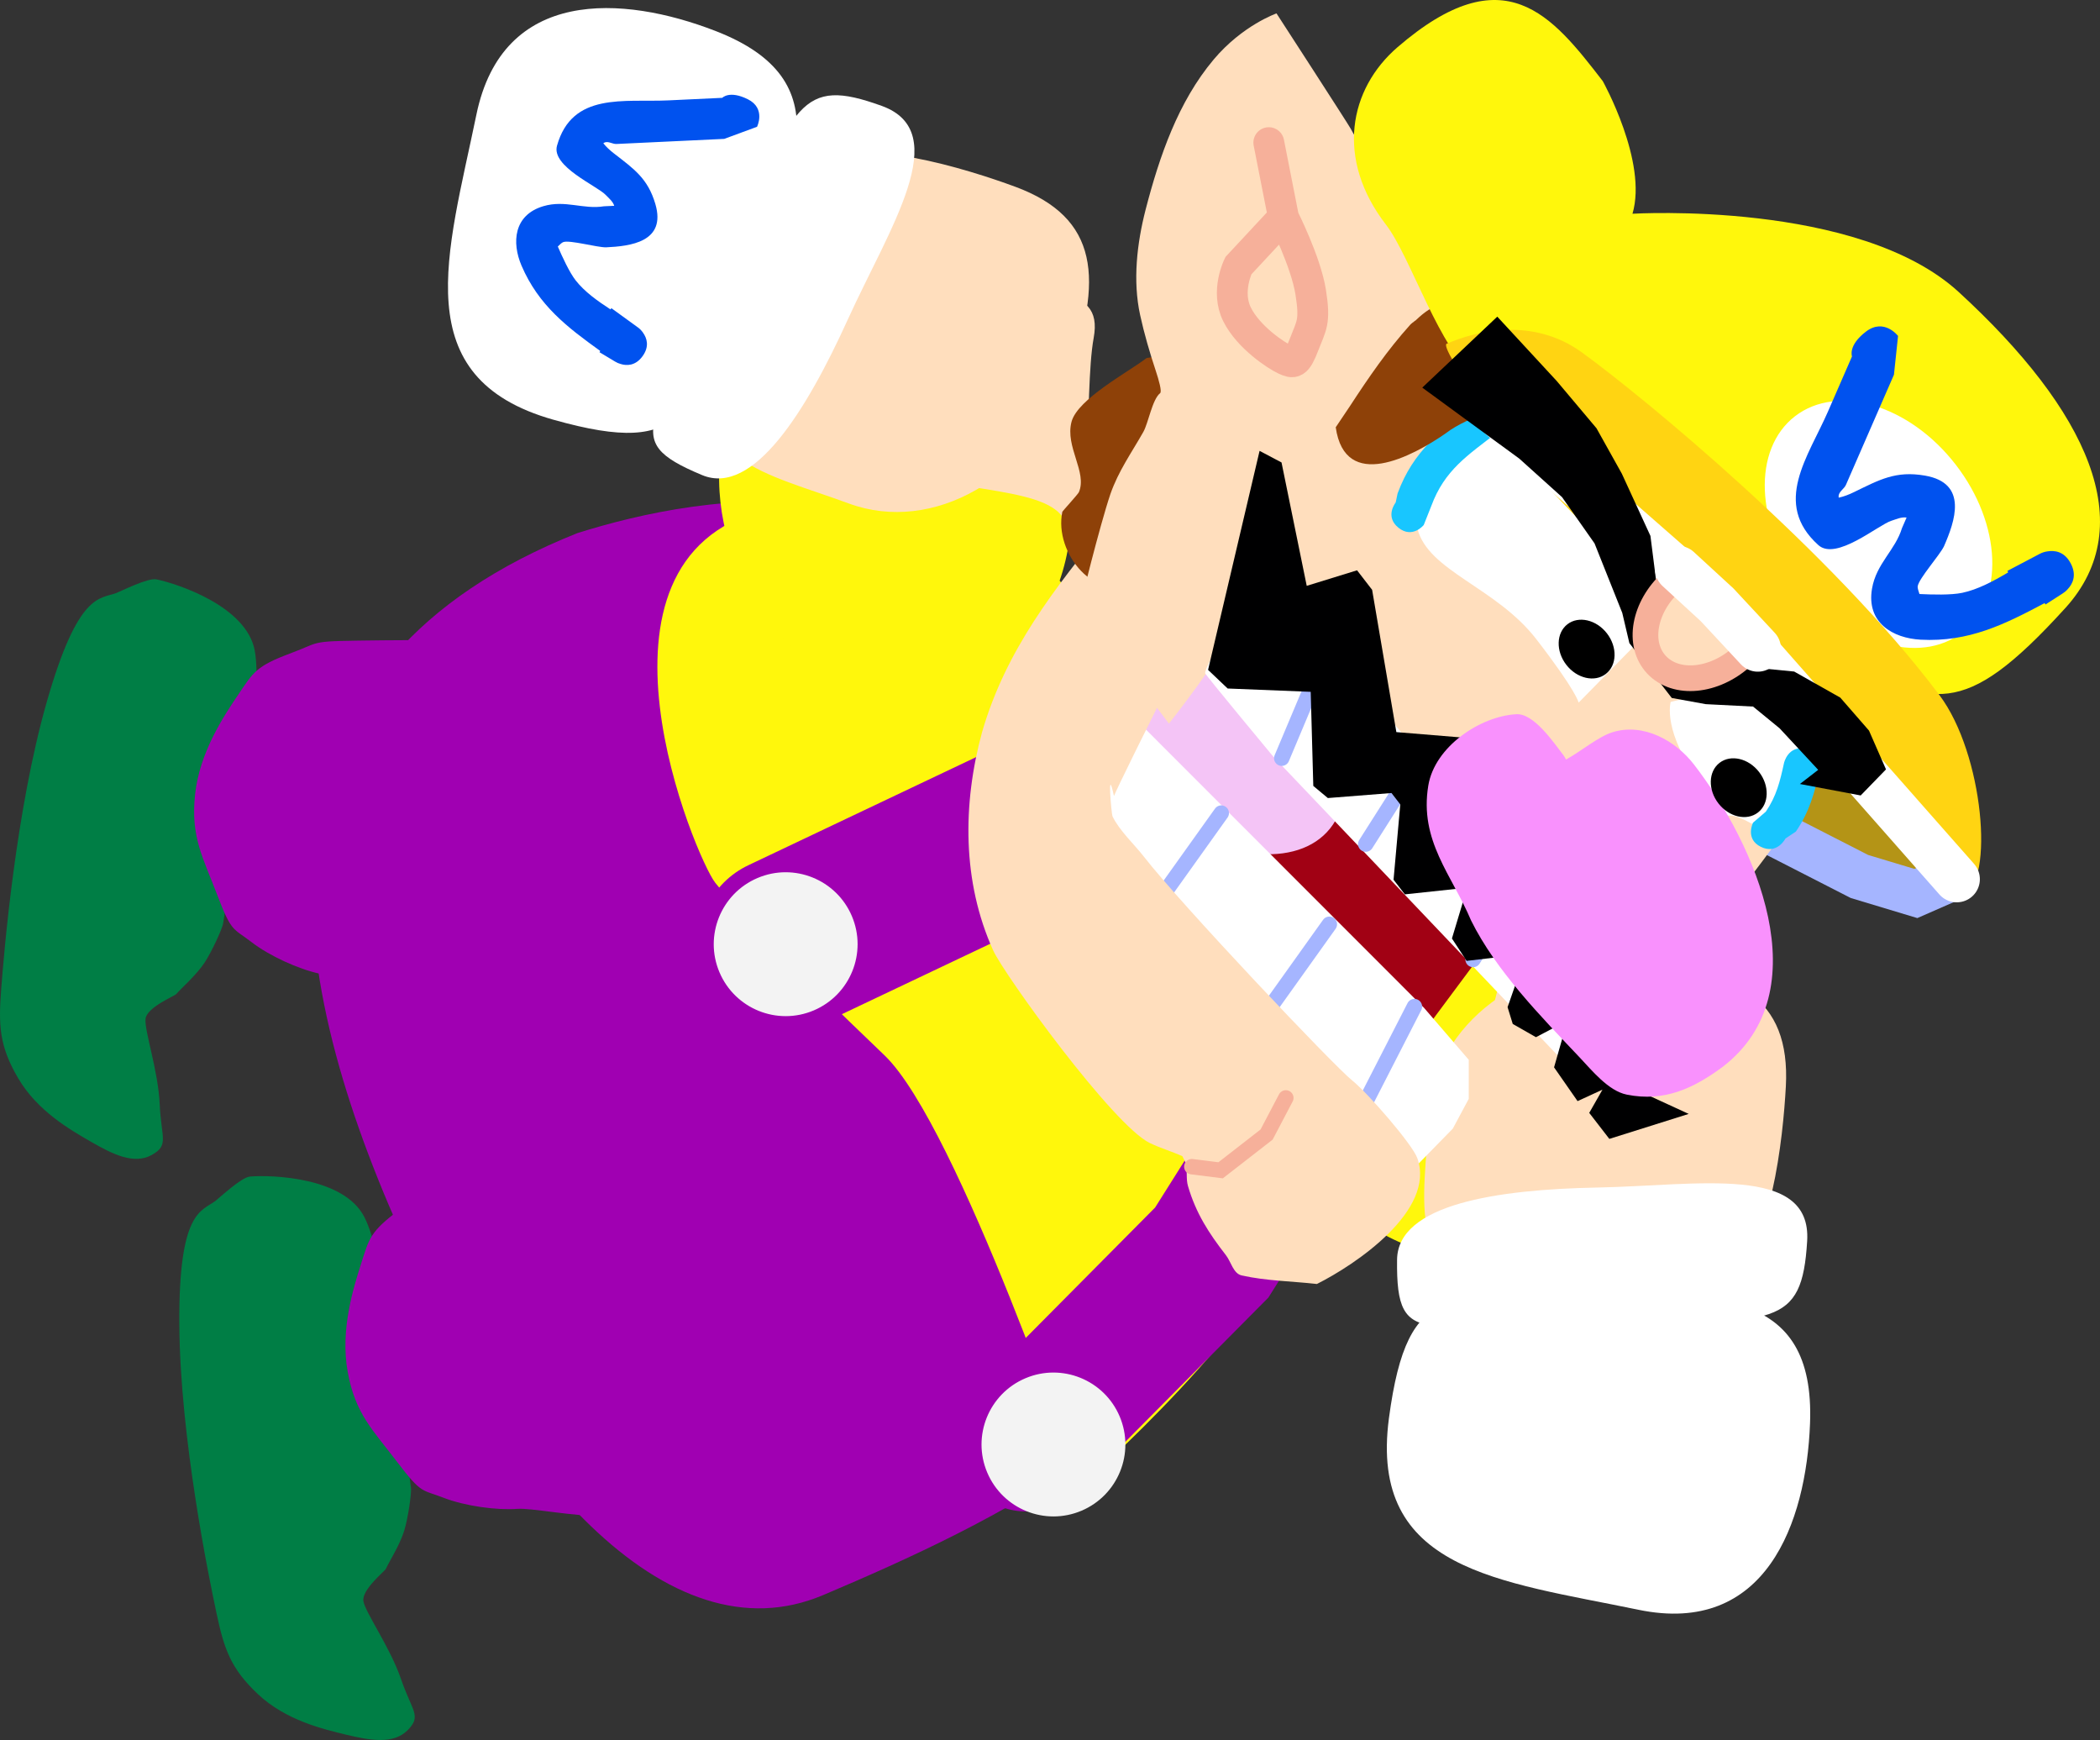 <svg version="1.1" xmlns="http://www.w3.org/2000/svg" xmlns:xlink="http://www.w3.org/1999/xlink" width="204.414" height="169.336" viewBox="0,0,204.414,169.336"><rect x="0" y="0" width="204.414" height="169.336" fill="#333333" stroke="none"/><g transform="translate(-142.821,-85.032)"><g data-paper-data="{&quot;isPaintingLayer&quot;:true}" fill-rule="nonzero" stroke-linejoin="miter" stroke-miterlimit="10" stroke-dasharray="" stroke-dashoffset="0" style="mix-blend-mode: normal"><g data-paper-data="{&quot;origRot&quot;:0}" stroke-width="0" stroke-linecap="round"><path d="M182.827,229.846c0.065,0.502 -0.292,2.97 -0.664,4.167c-0.437,1.406 -1.48,3.028 -1.784,3.703c-0.101,0.225 -2.373,2.029 -2.183,3.145c0.189,1.116 2.598,4.477 3.667,7.594c1.069,3.117 2.027,3.561 0.639,4.959c-1.388,1.398 -3.648,1 -5.993,0.436c-2.346,-0.564 -5.882,-1.416 -8.573,-3.937c-2.691,-2.521 -3.312,-4.464 -4.04,-7.882c-0.728,-3.418 -3.545,-17.043 -3.62,-28.101c-0.075,-11.058 2.145,-10.998 3.494,-12.011c0.407,-0.305 2.539,-2.317 3.39,-2.386c2.092,-0.171 9.142,0.044 11.128,3.944c1.987,3.9 3.125,15.391 4.539,26.369z" data-paper-data="{&quot;origPos&quot;:null}" fill="#007e45" stroke="#000000"/><path d="M181.692,202.769c2.835,-2.118 1.107,-1.557 8.255,-3.752c7.148,-2.195 11.02,-3.031 14.376,-3.196c3.712,-0.183 7.914,26.373 5.912,32.847c-2.003,6.475 -14.222,3.004 -17.064,3.206c-2.045,0.145 -5.103,-0.274 -7.198,-1.089c-2.095,-0.816 -2.087,-0.31 -4.478,-3.456c-2.391,-3.146 -4.087,-4.685 -4.829,-8.788c-0.742,-4.103 0.558,-8.185 1.325,-10.589c0.766,-2.404 0.867,-3.064 3.702,-5.182z" data-paper-data="{&quot;origPos&quot;:null}" fill="#a000b2" stroke="#b100c6"/></g><g data-paper-data="{&quot;origRot&quot;:0}" stroke-width="0" stroke-linecap="round"><path d="M164.537,174.918c-0.079,0.5 -1.117,2.767 -1.811,3.811c-0.816,1.225 -2.273,2.488 -2.755,3.05c-0.161,0.188 -2.849,1.278 -2.982,2.402c-0.133,1.124 1.23,5.028 1.378,8.319c0.147,3.292 0.941,3.988 -0.785,4.938c-1.726,0.95 -3.782,-0.069 -5.873,-1.271c-2.092,-1.202 -5.245,-3.016 -7.116,-6.194c-1.871,-3.178 -1.92,-5.217 -1.654,-8.701c0.265,-3.484 1.403,-17.351 4.449,-27.982c3.046,-10.631 5.158,-9.948 6.738,-10.539c0.476,-0.178 3.089,-1.507 3.925,-1.334c2.055,0.426 8.759,2.619 9.565,6.921c0.807,4.302 -1.34,15.647 -3.078,26.58z" data-paper-data="{&quot;origPos&quot;:null}" fill="#007e45" stroke="#000000"/><path d="M171.08,148.62c3.317,-1.233 1.501,-1.182 8.978,-1.273c7.477,-0.091 11.428,0.198 14.694,0.986c3.613,0.871 0.159,27.534 -3.588,33.182c-3.747,5.647 -14.492,-1.127 -17.275,-1.734c-2.003,-0.437 -4.819,-1.701 -6.599,-3.074c-1.78,-1.373 -1.915,-0.886 -3.322,-4.578c-1.407,-3.692 -2.601,-5.647 -2.156,-9.793c0.445,-4.146 2.843,-7.696 4.256,-9.787c1.413,-2.091 1.695,-2.695 5.012,-3.928z" data-paper-data="{&quot;origPos&quot;:null}" fill="#a000b2" stroke="#b100c6"/></g><g data-paper-data="{&quot;origRot&quot;:0,&quot;index&quot;:null}" stroke-width="0" stroke-linecap="butt"><g data-paper-data="{&quot;origPos&quot;:null}" stroke="none"><path d="M305.594,194.545c-2.361,10.224 -1.37,17.191 -6.885,15.918c-11.534,-2.664 -17.971,-2.171 -18.863,-4.779c-1.147,-3.352 5.716,-28.55 6.974,-31.863c1.503,-3.96 13.846,2.824 19.361,4.097c5.516,1.274 1.775,6.402 -0.586,16.626z" data-paper-data="{&quot;origRot&quot;:0,&quot;origPos&quot;:null}" fill="#ffdebd"/><path d="M286.758,188.675c-2.361,10.224 0.437,19.188 -3.731,18.573c-11.534,-2.663 -17.85,-13.8 -16.995,-21.119c-1.147,-3.352 4.557,-7.967 6.493,-10.391c1.503,-3.96 8.186,-4.953 13.702,-3.679c5.516,1.274 2.893,6.392 0.532,16.616z" data-paper-data="{&quot;origRot&quot;:0,&quot;origPos&quot;:null}" fill="#fff70c"/></g><g data-paper-data="{&quot;origPos&quot;:null}"><path d="M289.741,210.247c-10.34,-0.562 -8.278,-8.147 -7.806,-16.833c0.472,-8.686 9.237,-15.271 19.577,-14.71c10.34,0.562 15.615,3.386 15.143,12.072c-0.264,4.859 -1.408,16.123 -5.634,18.537c-7.753,4.429 -12.364,1.418 -21.28,0.934z" data-paper-data="{&quot;origPos&quot;:null,&quot;origRot&quot;:0}" fill="#ffdebd" stroke="#ffdebd"/><g data-paper-data="{&quot;origPos&quot;:null,&quot;origRot&quot;:0}" fill="#ffffff" stroke="none"><path d="M278.022,223.039c1.849,-13.866 6.121,-11.607 18.774,-11.863c12.653,-0.256 22.723,-0.939 22.213,12.392c-0.37,9.671 -4.316,20.693 -16.709,18.125c-13.523,-2.802 -26.259,-3.804 -24.279,-18.654z" data-paper-data="{&quot;origRot&quot;:0,&quot;origPos&quot;:null}"/><path d="M298.306,200.603c9.769,-0.185 20.88,-2.301 20.424,5.205c-0.51,8.397 -3.062,7.944 -19.034,7.852c-18.195,-0.106 -20.995,3.191 -20.884,-6.04c0.065,-5.39 9.725,-6.832 19.495,-7.017z" data-paper-data="{&quot;origRot&quot;:0,&quot;origPos&quot;:null}"/></g></g></g><g data-paper-data="{&quot;origPos&quot;:null,&quot;origRot&quot;:0}"><path d="M248.222,154.276c6.009,14.178 20.827,35.179 17.687,49.41c-4.215,19.101 -26.556,29.625 -42.953,36.575c-15.115,6.406 -31.178,-11.722 -42.289,-37.939c-11.112,-26.218 -13.409,-52.742 18.37,-65.413c12.011,-3.766 38.074,-8.85 49.186,17.368z" data-paper-data="{&quot;origPos&quot;:null,&quot;index&quot;:null}" fill="#a000b2" stroke="none" stroke-width="0" stroke-linecap="butt"/><path d="M255.432,157.194c6.009,14.178 16.769,32.011 13.629,46.242c-2.126,9.633 -21.101,26.296 -21.101,26.296c0,0 -11.88,-35.079 -19.016,-41.97c-3.2,-3.09 -12.989,-12.371 -16.507,-16.827c-1.844,-2.335 -14.086,-31.276 4.663,-36.253c12.011,-3.766 27.221,-3.707 38.332,22.511z" data-paper-data="{&quot;origPos&quot;:null,&quot;index&quot;:null}" fill="#fff70c" stroke="none" stroke-width="0" stroke-linecap="butt"/><path d="M251.398,161.687l-32.1,15.234" data-paper-data="{&quot;origPos&quot;:null}" fill="none" stroke="#a000b2" stroke-width="17" stroke-linecap="round"/><path d="M222.03,183.366c-3.559,1.509 -7.668,-0.154 -9.177,-3.713c-1.509,-3.559 0.154,-7.668 3.713,-9.177c3.559,-1.509 7.668,0.154 9.177,3.713c1.509,3.559 -0.154,7.668 -3.713,9.177z" data-paper-data="{&quot;origPos&quot;:null}" fill="#f3f3f3" stroke="none" stroke-width="0" stroke-linecap="butt"/><path d="M268.092,195.316l-7.32,11.615l-18.053,18.196" data-paper-data="{&quot;origPos&quot;:null,&quot;origRot&quot;:0}" fill="none" stroke="#a000b2" stroke-width="14" stroke-linecap="round"/><path d="M248.096,232.055c-3.559,1.509 -7.668,-0.154 -9.177,-3.713c-1.509,-3.559 0.154,-7.668 3.713,-9.177c3.559,-1.509 7.668,0.154 9.177,3.713c1.509,3.559 -0.154,7.668 -3.713,9.177z" data-paper-data="{&quot;origPos&quot;:null}" fill="#f3f3f3" stroke="none" stroke-width="0" stroke-linecap="butt"/></g><g data-paper-data="{&quot;origRot&quot;:0}" stroke-linecap="butt"><g data-paper-data="{&quot;origPos&quot;:null}" stroke="none" stroke-width="0"><path d="M216.44,111.874c1.017,-5.569 7.02,-1.897 17.343,-0.012c10.323,1.885 16.514,0.483 15.497,6.052c-1.017,5.569 0.319,19.589 -3.913,19.4c-3.539,-0.159 -29.394,-3.845 -32.017,-6.227c-2.04,-1.853 0.963,-7.567 3.09,-19.212z" data-paper-data="{&quot;origRot&quot;:0,&quot;origPos&quot;:null}" fill="#ffdebd"/><path d="M213.177,127.546c1.088,-4.071 8.208,2.051 18.531,3.936c10.323,1.885 16.061,1.506 15.044,7.074c-1.017,5.569 -4.577,11.311 -8.809,11.122c-2.993,0.817 -9.491,4.224 -12.114,1.842c-7.058,-2.116 -14.779,-12.329 -12.653,-23.974z" data-paper-data="{&quot;origRot&quot;:0,&quot;origPos&quot;:null}" fill="#fff70c"/></g><g data-paper-data="{&quot;origPos&quot;:null}"><path d="M213.085,120.192c3.089,-8.378 2.153,-13.804 9.292,-19.167c3.891,-2.922 14.686,0.492 19.252,2.175c8.161,3.01 8.664,8.972 5.081,18.688c-3.583,9.716 -13.103,15.152 -21.265,12.143c-8.161,-3.01 -15.943,-4.123 -12.36,-13.839z" data-paper-data="{&quot;origPos&quot;:null,&quot;origRot&quot;:0}" fill="#ffdebd" stroke="#ffdebd" stroke-width="0"/><g data-paper-data="{&quot;origPos&quot;:null,&quot;origRot&quot;:0}" fill="#ffffff" stroke="none" stroke-width="0"><path d="M196.695,125.881c-14.418,-4.068 -10.29,-16.158 -7.503,-29.684c2.555,-12.395 14.238,-11.649 23.263,-8.156c12.441,4.816 7.823,13.79 2.572,25.305c-5.25,11.516 -4.87,16.333 -18.333,12.534z" data-paper-data="{&quot;origRot&quot;:0,&quot;origPos&quot;:null}"/><path d="M211.165,131.268c-8.519,-3.556 -4.382,-4.821 2.733,-21.567c6.246,-14.701 6.842,-17.223 14.753,-14.363c7.072,2.556 0.725,11.918 -3.317,20.814c-4.042,8.896 -9.195,17.193 -14.169,15.116z" data-paper-data="{&quot;origRot&quot;:0,&quot;origPos&quot;:null}"/></g><path d="M215.612,94.689c1.79,0.891 0.899,2.682 0.899,2.682l-3.194,1.177c-1.748,0.083 -3.496,0.165 -5.244,0.248c-1.748,0.083 -3.496,0.165 -5.244,0.248c-0.375,0.018 -0.756,-0.271 -1.114,-0.159c-0.055,0.017 -0.111,0.049 -0.168,0.09c0.288,0.361 0.635,0.679 1.025,0.981c1.956,1.52 3.299,2.425 4.037,4.915c1.107,3.733 -2.465,4.121 -4.806,4.232c-0.874,0.006 -3.481,-0.721 -4.135,-0.516c-0.184,0.057 -0.375,0.278 -0.549,0.439c0.429,0.989 1.122,2.51 1.747,3.306c0.858,1.092 2.107,1.985 3.379,2.812l0.087,-0.12l2.577,1.869c0.203,0.144 0.377,0.326 0.514,0.535c0.348,0.489 0.641,1.287 -0.035,2.242c-0.012,0.017 -0.023,0.033 -0.036,0.049c-0.696,0.942 -1.545,0.915 -2.119,0.737c-0.192,-0.051 -0.372,-0.13 -0.537,-0.232l-1.522,-0.914l0.074,-0.123c-3.193,-2.298 -5.994,-4.415 -7.66,-8.298c-0.959,-2.236 -0.781,-4.929 2.123,-5.79c2.134,-0.632 3.895,0.339 5.901,0.01c0.333,-0.016 0.666,-0.031 0.999,-0.047c-0.135,-0.432 -0.527,-0.74 -0.84,-1.067c-0.842,-0.877 -5.298,-2.769 -4.731,-4.782c1.478,-5.249 6.539,-4.208 10.843,-4.411c1.748,-0.083 3.496,-0.165 5.244,-0.248c0,0 0.693,-0.755 2.484,0.136z" data-paper-data="{&quot;origPos&quot;:null}" fill="#0052ef" stroke="none" stroke-width="0.5"/></g></g><g data-paper-data="{&quot;origPos&quot;:null,&quot;origRot&quot;:0}"><path d="M297.078,170.107l-5.643,1.431l-17.137,23.033l-29.403,-30.762l-1.198,-3.713l2.048,-4.97l17.079,-22.566l23.412,23.598z" data-paper-data="{&quot;origPos&quot;:null}" fill="#a10114" stroke="#a10114" stroke-width="0.5" stroke-linecap="round"/><path d="M249.933,147.718c3.17,-3.947 10.744,-3.128 16.915,1.829c6.172,4.957 8.605,12.176 5.435,16.123c-3.17,3.947 -10.744,3.128 -16.915,-1.829c-6.172,-4.957 -8.605,-12.176 -5.435,-16.123z" data-paper-data="{&quot;origPos&quot;:null,&quot;origRot&quot;:0}" fill="#f4c4f6" stroke="none" stroke-width="0" stroke-linecap="butt"/><g data-paper-data="{&quot;origPos&quot;:null}" stroke-linecap="round"><path d="M247.643,164.628l5.294,-10.026l28.498,28.511l4.355,5.059l-0.001,3.801l-1.55,2.894l-5.176,5.29z" data-paper-data="{&quot;origPos&quot;:null}" fill="#ffffff" stroke="#000000" stroke-width="0"/><path d="M280.499,182.995l-5.031,9.822" data-paper-data="{&quot;origPos&quot;:null}" fill="none" stroke="#a5b5ff" stroke-width="1.5"/><path d="M272.221,174.982l-5.72,8.011" data-paper-data="{&quot;origPos&quot;:null,&quot;origRot&quot;:0}" fill="none" stroke="#a5b5ff" stroke-width="1.5"/><path d="M261.699,164.163l-5.72,8.011" data-paper-data="{&quot;origPos&quot;:null,&quot;origRot&quot;:0}" fill="none" stroke="#a5b5ff" stroke-width="1.5"/></g><g data-paper-data="{&quot;origPos&quot;:null}"><path d="M265.937,130.749c1.572,3.147 -1.728,6.556 -1.918,6.775c-1.071,1.24 -12.231,23.598 -12.765,24.977c-0.698,-3.247 -0.236,1.779 -0.146,1.966c0.654,1.379 2.129,2.739 3.069,3.947c3.61,4.643 18.443,20.311 20.28,21.781c1.479,1.184 5.848,6.19 6.332,7.563c1.796,5.092 -6.045,10.364 -9.783,12.232c-2.441,-0.278 -4.926,-0.295 -7.323,-0.834c-0.813,-0.183 -1.023,-1.316 -1.534,-1.974c-1.663,-2.139 -2.916,-4.077 -3.69,-6.723c-0.199,-0.678 -0.054,-1.418 -0.191,-2.112c-0.041,-0.208 -0.224,-0.53 -0.36,-0.801c-1.034,-0.458 -2.128,-0.778 -3.148,-1.267c-3.58,-1.716 -14.198,-16.396 -15.266,-18.758c-3.016,-6.675 -2.99,-14.234 -1.079,-21.236c2.316,-8.009 7.064,-13.993 12.216,-20.336c1.834,-2.258 8.599,-7.439 8.599,-7.439c0,0 4.473,-2.235 6.708,2.238z" data-paper-data="{&quot;origPos&quot;:null}" fill="#ffdebd" stroke="none" stroke-width="0.5" stroke-linecap="butt"/><path d="M267.984,191.88l-1.872,3.566l-2.105,1.637l-2.369,1.841l-2.806,-0.351" data-paper-data="{&quot;origPos&quot;:null}" fill="none" stroke="#f6b09a" stroke-width="1.5" stroke-linecap="round"/></g></g><g data-paper-data="{&quot;origPos&quot;:null,&quot;origRot&quot;:0}"><path d="M332.02,173.07c-3.386,1.822 -14.846,-5.147 -20.871,-12.945c-4.855,-6.283 1.693,-8.856 4.578,-11.085c2.884,-2.229 11.77,10.571 16.626,16.854c4.855,6.283 1.859,5.996 -0.332,7.175z" data-paper-data="{&quot;origPos&quot;:null}" fill="#b49416" stroke="none" stroke-width="0" stroke-linecap="butt"/><path d="M333.088,170.331l-3.777,1.655l-5.491,-1.655l-11.15,-5.707" data-paper-data="{&quot;origPos&quot;:null}" fill="none" stroke="#a5b5ff" stroke-width="4.5" stroke-linecap="round"/><path d="M258.229,120.291c1.724,2.265 1.909,3.97 2.18,6.69c0.26,5.193 -1.865,12.178 -6.739,14.727c-4.207,2.2 -8.273,-2.859 -7.441,-6.873c0.027,-0.07 1.528,-1.71 1.611,-1.904c0.835,-1.953 -1.361,-4.411 -0.717,-6.849c0.588,-2.228 5.554,-4.85 7.31,-6.207c0,0 3.304,-0.641 3.796,0.416z" data-paper-data="{&quot;origPos&quot;:null}" fill="#8e4108" stroke="none" stroke-width="0.5" stroke-linecap="butt"/><path d="M247.961,143.958c0,0 1.886,-7.696 2.943,-10.835c0.798,-2.282 2.047,-4.002 3.205,-6.049c0.5,-0.884 0.869,-3.166 1.637,-3.779c0.193,-0.154 -0.122,-1.273 -0.417,-2.16c-0.584,-1.754 -1.132,-3.629 -1.526,-5.434c-0.733,-3.352 -0.312,-6.987 0.535,-10.278c1.348,-5.194 3.162,-10.48 6.619,-14.595c2.803,-3.336 6.119,-4.491 6.119,-4.491c0,0 7.036,10.848 7.237,11.243c0.946,1.86 4.9,6.956 6.609,11.106c0.829,2.015 1.649,3.756 1.654,5.891c0.002,0.808 -0.742,2.958 -0.551,3.196c1.692,2.105 5.979,3.735 8.295,5.1c6.273,3.696 30.385,29.497 30.547,35.657c0.023,0.885 -0.683,1.634 -1.051,2.439c-1.346,2.948 -14.612,19.97 -17.427,22.859c-1.49,1.53 -4.216,1.664 -6.061,1.562c-0.835,-0.046 -5.034,-4.876 -6.392,-6.633c-6.538,-8.461 -12.965,-16.959 -20.037,-24.985c-1.759,-2.004 -4.303,-4.484 -5.521,-6.876c-0.157,-0.309 -1.815,-0.473 -1.932,-0.071c-0.567,1.947 -5.842,8.631 -5.842,8.631z" data-paper-data="{&quot;origPos&quot;:null}" fill="#ffdebd" stroke="none" stroke-width="0.5" stroke-linecap="butt"/><path d="M296.486,153.411c0,0 -0.2,-1.101 -4.117,-6.17c-3.917,-5.069 -10.546,-6.623 -11.576,-10.77c-0.895,-3.605 7.533,-11.642 8.76,-10.055c2.839,3.674 14.942,18.832 14.942,18.832l-8.009,8.163z" data-paper-data="{&quot;origPos&quot;:null}" fill="#ffffff" stroke="#f6b09a" stroke-width="0" stroke-linecap="butt"/><path d="M305.445,153.346c0,0 4.627,-1.311 7.257,-0.095c2.738,1.267 5.965,4.285 5.965,4.285c0,0 -2.102,9.46 -5.33,7.657c-3.713,-2.073 -0.938,1.239 -4.856,-3.831c-3.917,-5.069 -3.036,-8.017 -3.036,-8.017z" data-paper-data="{&quot;index&quot;:null,&quot;origPos&quot;:null}" fill="#ffffff" stroke="#f6b09a" stroke-width="0" stroke-linecap="butt"/><path d="M278.948,136.393c-1.365,-1.095 -0.27,-2.46 -0.27,-2.46l0.184,-0.879c1.545,-4.176 4.166,-6.083 7.578,-8.719c0,0 1.385,-1.07 2.455,0.315c1.07,1.385 -0.315,2.455 -0.315,2.455c-2.926,2.261 -5.144,3.673 -6.435,7.164l-0.737,1.855c0,0 -1.095,1.365 -2.46,0.27z" data-paper-data="{&quot;origPos&quot;:null}" fill="#18c6ff" stroke="none" stroke-width="0.5" stroke-linecap="butt"/><path d="M280.657,116.187l-0.004,-0.005c3.508,-3.391 5.895,-1.131 8.068,2.03c0.709,1.032 1.802,2.139 1.417,3.504c-1.057,3.743 -3.998,3.482 -6.638,5.522c-3.195,2.211 -9.757,5.709 -10.659,-0.623c-0,-0.002 1.366,-2.034 1.384,-2.061c1.817,-2.784 3.636,-5.439 5.868,-7.918c0,0 0.149,-0.166 0.4,-0.325l-0.011,-0.011c0,0 0.063,-0.049 0.174,-0.113z" data-paper-data="{&quot;origPos&quot;:null}" fill="#8e4108" stroke="none" stroke-width="0.5" stroke-linecap="butt"/><path d="M314.233,167.452c-1.579,-0.771 -0.773,-2.357 -0.773,-2.357l1.247,-1.071c1.035,-1.522 1.377,-2.928 1.771,-4.741c0,0 0.377,-1.73 2.109,-1.389c1.732,0.341 1.356,2.071 1.356,2.071c-0.489,2.247 -0.993,4.057 -2.312,5.996l-1.014,0.676c0,0 -0.806,1.586 -2.385,0.815z" data-paper-data="{&quot;origPos&quot;:null}" fill="#18c6ff" stroke="none" stroke-width="0.5" stroke-linecap="butt"/><path d="M343.865,144.201c-10.205,11.235 -12.831,9.227 -22.047,5.125c-13.428,-5.977 -22.661,-20.233 -35.396,-27.86c-3.344,-2.003 -6.267,-11.434 -8.685,-14.563c-4.946,-6.401 -3.601,-13.209 1.122,-17.28c10.416,-8.981 15.032,-3.095 19.978,3.306c0,0 4.388,7.86 2.889,12.905c0,0 21.989,-1.34 31.752,7.614c12.568,11.526 17.715,22.686 10.387,30.754z" data-paper-data="{&quot;origPos&quot;:null}" fill="#fff70c" stroke="none" stroke-width="0" stroke-linecap="butt"/><path d="M333.809,146.59c-4.152,3.208 -11.158,1.097 -15.649,-4.715c-4.491,-5.812 -4.767,-13.125 -0.615,-16.333c4.152,-3.208 11.158,-1.097 15.649,4.715c4.491,5.812 4.767,13.125 0.615,16.333z" data-paper-data="{&quot;origPos&quot;:null}" fill="#ffffff" stroke="none" stroke-width="0" stroke-linecap="butt"/><path d="M324.455,117.303c1.773,-1.349 3.122,0.424 3.122,0.424l-0.399,3.771c-0.779,1.787 -1.558,3.573 -2.337,5.36c-0.779,1.787 -1.558,3.573 -2.337,5.36c-0.167,0.383 -0.643,0.622 -0.708,1.035c-0.01,0.064 -0.005,0.136 0.008,0.212c0.503,-0.109 0.991,-0.3 1.485,-0.54c2.482,-1.204 4.048,-2.099 6.899,-1.609c4.274,0.735 2.901,4.493 1.858,6.886c-0.425,0.876 -2.436,3.122 -2.554,3.875c-0.033,0.212 0.093,0.512 0.168,0.765c1.199,0.059 3.06,0.116 4.163,-0.116c1.513,-0.318 3.021,-1.127 4.474,-1.989l-0.077,-0.146l3.137,-1.652c0.244,-0.131 0.511,-0.217 0.788,-0.25c0.66,-0.106 1.601,-0.006 2.222,1.14c0.011,0.02 0.021,0.04 0.032,0.06c0.598,1.16 0.153,1.994 -0.308,2.48c-0.145,0.166 -0.313,0.308 -0.497,0.422l-1.663,1.07l-0.087,-0.135c-3.869,2.056 -7.365,3.81 -12.063,3.56c-2.706,-0.144 -5.308,-1.649 -4.737,-4.975c0.42,-2.443 2.259,-3.723 2.919,-5.89c0.148,-0.34 0.297,-0.681 0.445,-1.021c-0.498,-0.078 -0.999,0.161 -1.48,0.313c-1.291,0.408 -5.377,3.927 -7.108,2.368c-4.515,-4.064 -0.98,-8.605 0.938,-13.004c0.779,-1.787 1.558,-3.573 2.337,-5.36c0,0 -0.412,-1.065 1.361,-2.414z" data-paper-data="{&quot;origPos&quot;:null,&quot;origRot&quot;:0}" fill="#0052ef" stroke="none" stroke-width="0.5" stroke-linecap="butt"/><path d="M333.952,172.136c-0.815,0.35 -31.749,-30.457 -40.109,-39.312c-4.063,-4.304 -11.013,-13.993 -10.199,-14.343c3.011,-1.293 8.421,-2.587 13.176,0.86c5.746,4.166 24.298,19.375 34.797,33.356c4.292,5.716 5.346,18.145 2.334,19.439z" data-paper-data="{&quot;origPos&quot;:null}" fill="#ffd412" stroke="none" stroke-width="0" stroke-linecap="butt"/><path d="M266.326,98.913l1.439,7.313c0,0 2.163,4.264 2.638,7.229c0.474,2.966 0.062,3.253 -0.659,5.143c-0.721,1.891 -1.018,1.805 -1.846,1.427c-0.828,-0.378 -3.552,-2.158 -4.664,-4.4c-1.112,-2.242 0.132,-4.736 0.132,-4.736l4.327,-4.649" data-paper-data="{&quot;origPos&quot;:null}" fill="none" stroke="#f6b09a" stroke-width="3" stroke-linecap="round"/><path d="M285.344,122.446l24.089,21.089l23.858,27.06" data-paper-data="{&quot;origPos&quot;:null}" fill="none" stroke="#ffffff" stroke-width="4.5" stroke-linecap="round"/><path d="M318.024,161.33l1.78,-1.376l-3.759,-4.046l-2.581,-2.113l-4.604,-0.234l-3.309,-0.602l-4.127,-5.341l-0.692,-2.94l-2.698,-6.762l-3.165,-4.505l-4.154,-3.741l-9.45,-6.915l7.301,-6.906l5.791,6.267l3.867,4.595l2.464,4.415l2.787,6.061l0.62,4.892l2.05,3.471l3.039,2.707l2.473,1.565l5.809,0.566l4.487,2.536l2.796,3.21l1.655,3.777l-2.464,2.536z" data-paper-data="{&quot;origPos&quot;:null}" fill="#000001" stroke="#ff0000" stroke-width="0" stroke-linecap="round"/><path d="M312.382,148.94c-2.695,2.451 -6.415,2.805 -8.308,0.791c-1.893,-2.014 -1.244,-5.633 1.451,-8.084c2.695,-2.451 2.722,0.049 4.616,2.062c1.893,2.014 4.936,2.779 2.241,5.23z" data-paper-data="{&quot;origPos&quot;:null,&quot;origRot&quot;:0}" fill="#ffdebd" stroke="#f6b09a" stroke-width="2.5" stroke-linecap="butt"/><path d="M306.175,140.408l3.784,3.479l3.968,4.263" data-paper-data="{&quot;origPos&quot;:null}" fill="none" stroke="#ffffff" stroke-width="4.5" stroke-linecap="round"/><g data-paper-data="{&quot;origPos&quot;:null,&quot;index&quot;:null}" stroke-linecap="round"><path d="M298.926,179.214l-3.968,9.071l-28.23,-29.66c0,0 -6.583,-7.923 -6.596,-8.073c-0.039,-0.447 1.15,-2.411 1.15,-2.411l3.745,-7.183l2.433,1.659z" data-paper-data="{&quot;origPos&quot;:null}" fill="#ffffff" stroke="#000000" stroke-width="0"/><path d="M271.332,149.92l-3.746,8.9" data-paper-data="{&quot;origPos&quot;:null}" fill="none" stroke="#a5b5ff" stroke-width="1.5"/><path d="M280.286,160.064l-4.522,7.115" data-paper-data="{&quot;origPos&quot;:null,&quot;origRot&quot;:0}" fill="none" stroke="#a5b5ff" stroke-width="1.5"/><path d="M290.734,171.294l-4.522,7.115" data-paper-data="{&quot;origPos&quot;:null,&quot;origRot&quot;:0}" fill="none" stroke="#a5b5ff" stroke-width="1.5"/></g><path d="M307.2,193.438l-7.726,2.431l-1.957,-2.532l1.288,-2.259l-2.424,1.115l-2.288,-3.287l1.295,-4.539l-3.057,1.604l-2.259,-1.288l-0.504,-1.633l1.806,-5.187l-5.791,0.683l-1.431,-2.18l1.489,-4.942l-6.071,0.647l-1.101,-1.424l0.655,-7.33l-0.856,-1.108l-6.194,0.489l-1.417,-1.18l-0.252,-9.157l-8.085,-0.324l-1.906,-1.813l5.014,-21.314l2.136,1.129l2.453,12.006l4.899,-1.511l1.467,1.899l2.359,13.847l6.208,0.511l1.137,1.144l-0.568,7.769l5.963,0.194l1.273,2.302l0.115,2.439l-1.324,2.539l3.683,0.187l1.87,2.093l-1.173,4.697l3.611,0.748l1.043,2.985l-0.957,3.014l3.561,0.029l-0.273,3.244l-0.022,1.28z" data-paper-data="{&quot;origPos&quot;:null}" fill="#000001" stroke="#ff0000" stroke-width="0" stroke-linecap="round"/><path d="M295.258,158.954c1.512,-0.841 3.144,-2.229 4.515,-2.658c3.03,-0.948 6.153,0.826 7.935,3.132c5.979,7.738 12.329,22.068 2.823,29.412c-2.846,2.107 -5.7,3.459 -9.362,2.72c-1.794,-0.362 -3.395,-2.361 -4.594,-3.628c-3.73,-3.943 -8.127,-8.414 -10.557,-13.312c-1.884,-4.472 -5.057,-7.754 -4.167,-13.14c0.626,-3.786 5.059,-6.757 8.583,-6.94c1.703,-0.088 3.622,2.76 4.558,3.97c0,0 0.13,0.168 0.265,0.443z" data-paper-data="{&quot;origPos&quot;:null}" fill="#f991fd" stroke="none" stroke-width="0.5" stroke-linecap="butt"/><path d="M299.241,146.673c0.516,0.667 0.761,1.443 0.741,2.157c-0.019,0.714 -0.305,1.367 -0.851,1.789c-0.546,0.422 -1.25,0.533 -1.946,0.372c-0.697,-0.161 -1.385,-0.594 -1.901,-1.261c-0.516,-0.667 -0.761,-1.442 -0.741,-2.157c0.019,-0.714 0.305,-1.367 0.851,-1.789c0.546,-0.422 1.25,-0.533 1.946,-0.372c0.697,0.161 1.385,0.594 1.901,1.261z" data-paper-data="{&quot;origPos&quot;:null}" fill="#000000" stroke="none" stroke-width="1.057" stroke-linecap="butt"/><path d="M314.048,160.161c0.516,0.667 0.761,1.443 0.741,2.157c-0.019,0.714 -0.305,1.367 -0.851,1.789c-0.546,0.422 -1.25,0.533 -1.946,0.372c-0.697,-0.161 -1.385,-0.594 -1.901,-1.261c-0.516,-0.667 -0.761,-1.442 -0.741,-2.157c0.019,-0.714 0.305,-1.367 0.851,-1.789c0.546,-0.422 1.25,-0.533 1.946,-0.372c0.697,0.161 1.385,0.594 1.901,1.261z" data-paper-data="{&quot;origPos&quot;:null}" fill="#000000" stroke="none" stroke-width="1.057" stroke-linecap="butt"/></g></g></g></svg>